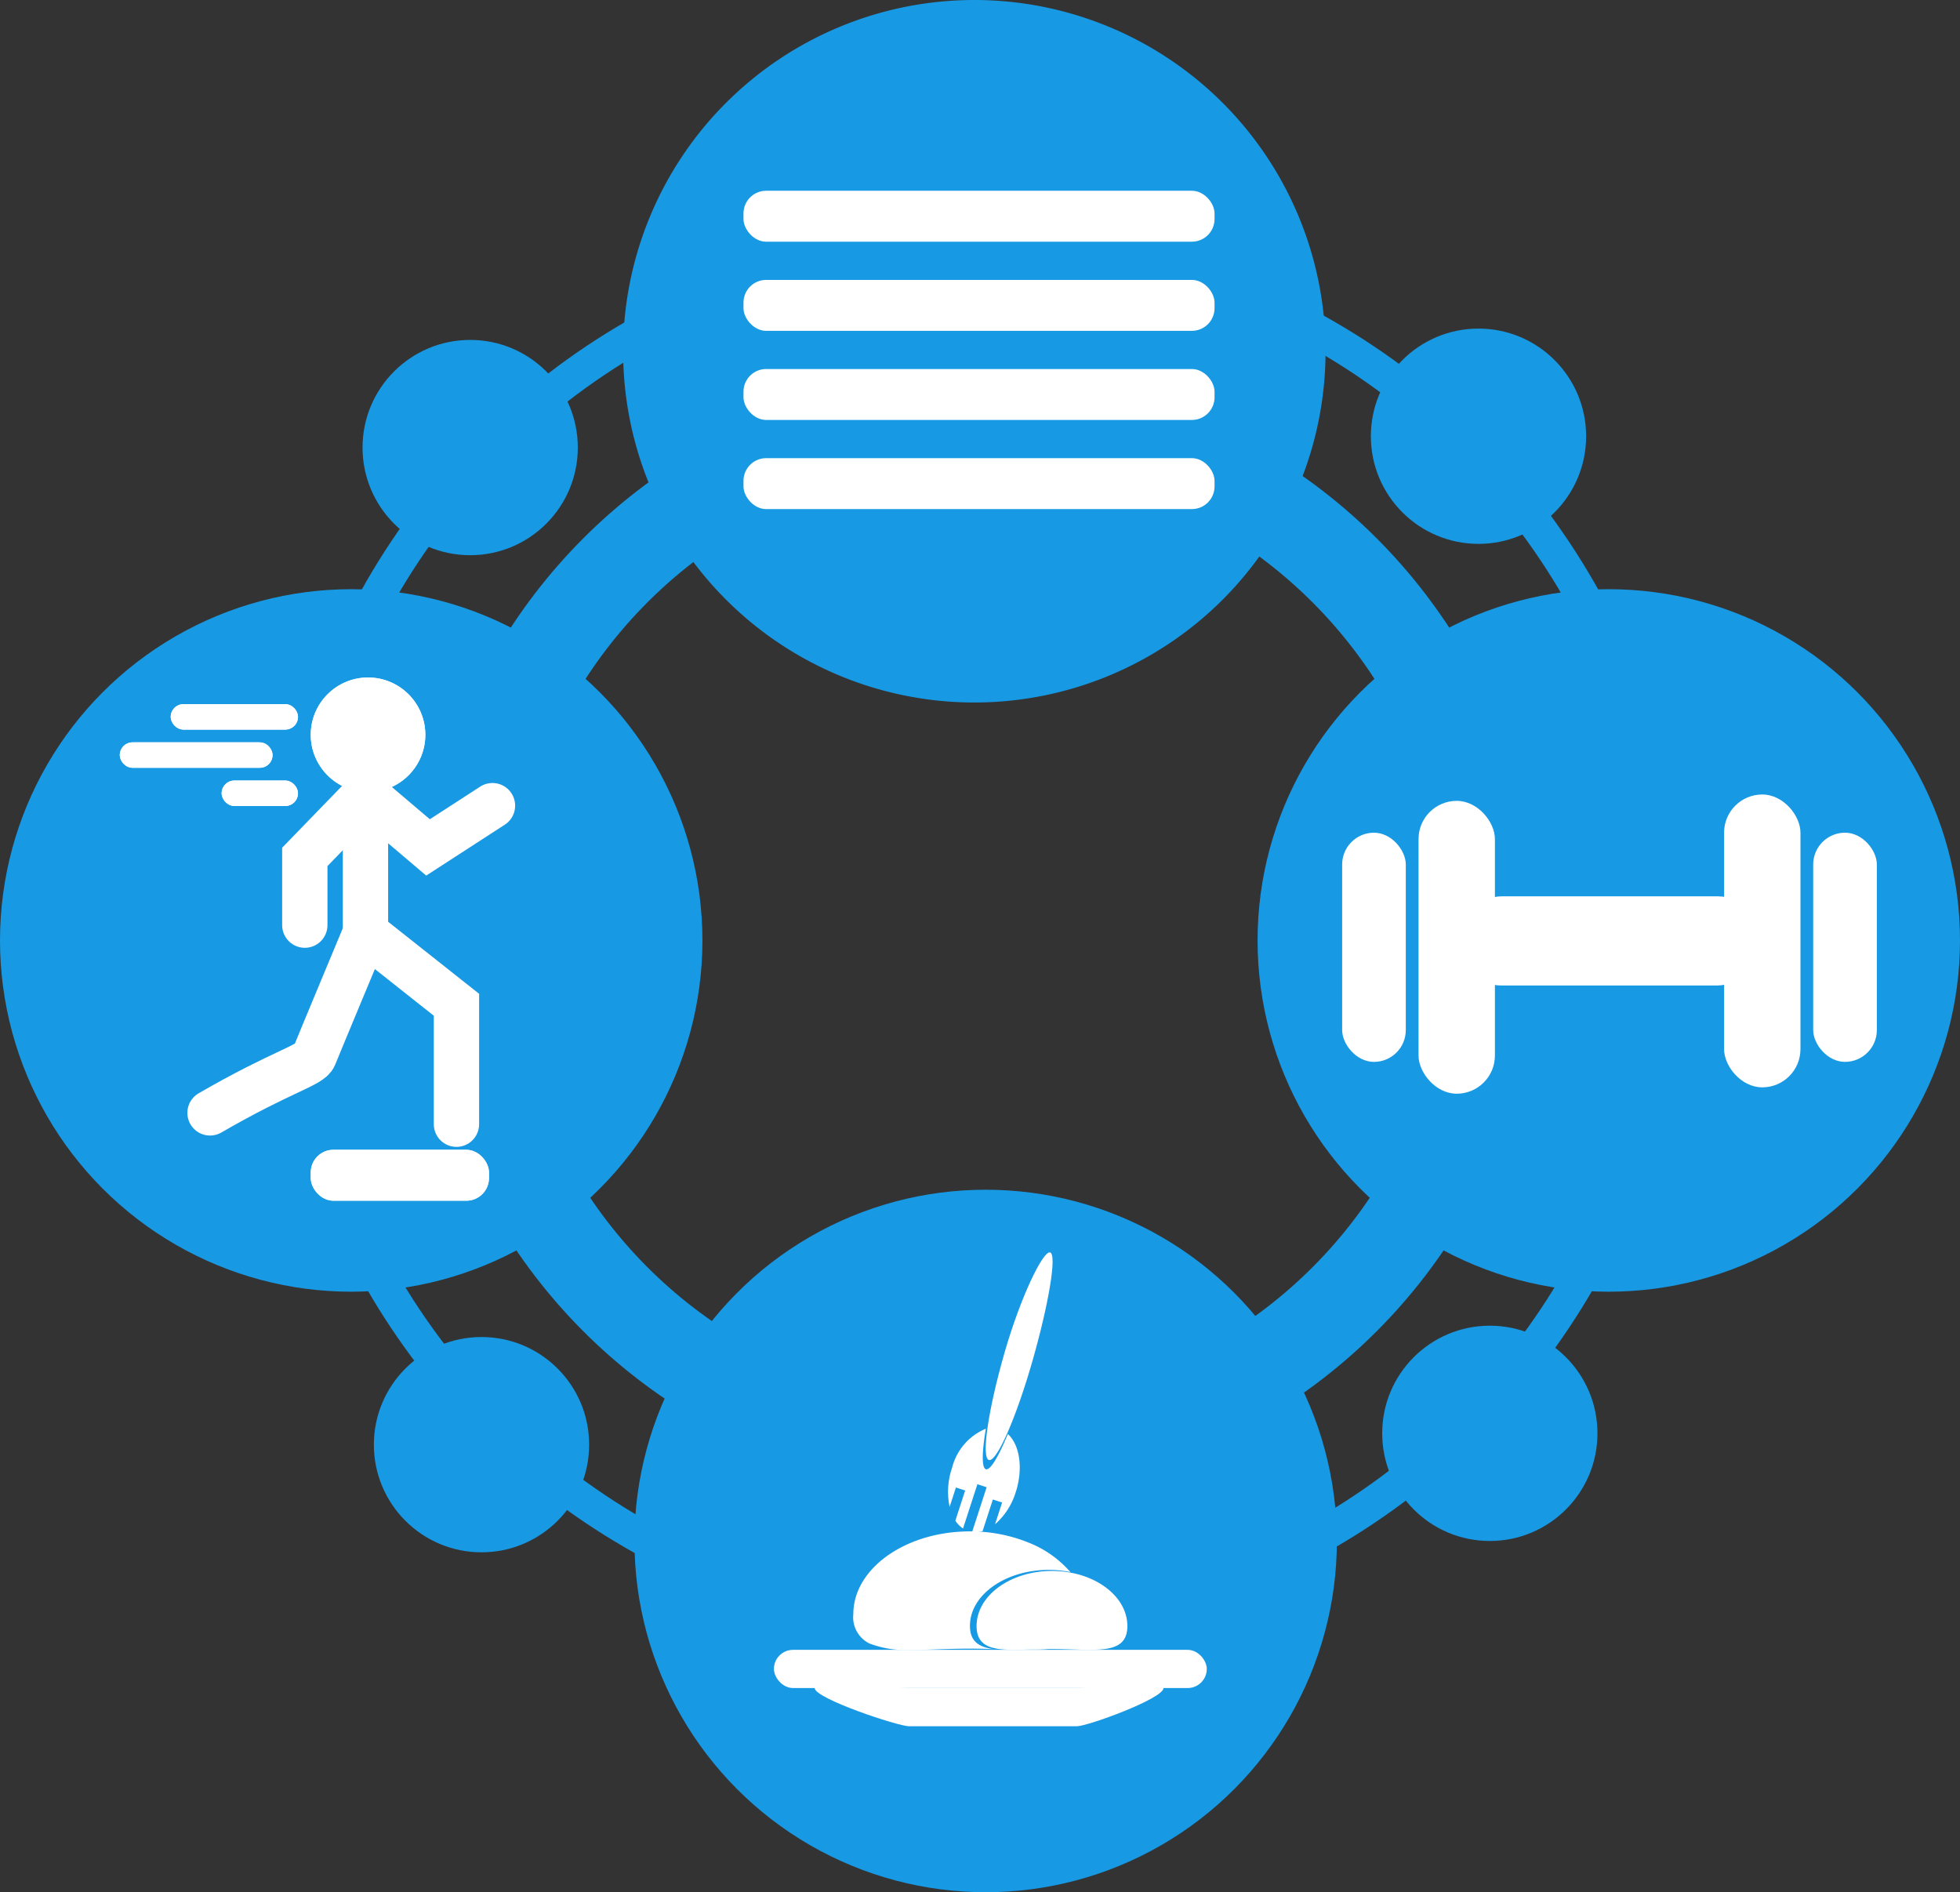 <svg xmlns="http://www.w3.org/2000/svg" width="173" height="167" viewBox="0 0 173 167">
  <rect x="0" y="0" width="173" height="167" fill="#333333" stroke="none"/>
  <g id="Group_58" data-name="Group 58" transform="translate(-222 -445)">
    <g id="Ellipse_7" data-name="Ellipse 7" transform="translate(246 465)" fill="none" stroke="#1799e4" stroke-width="3">
      <circle cx="62.5" cy="62.5" r="62.5" stroke="none"/>
      <circle cx="62.5" cy="62.5" r="61" fill="none"/>
    </g>
    <g id="Group_55" data-name="Group 55" transform="translate(-68 6)">
      <g id="Ellipse_6" data-name="Ellipse 6" transform="translate(327 472)" fill="none" stroke="#1799e4" stroke-width="8">
        <circle cx="49.5" cy="49.5" r="49.5" stroke="none"/>
        <circle cx="49.5" cy="49.5" r="45.5" fill="none"/>
      </g>
      <g id="Group_2" data-name="Group 2" transform="translate(-242 -164)">
        <circle id="Ellipse_6-2" data-name="Ellipse 6" cx="31" cy="31" r="31" transform="translate(643 655)" fill="#1799e4"/>
        <g id="Group_1" data-name="Group 1" transform="translate(659.464 672.118)">
          <rect id="Rectangle_2" data-name="Rectangle 2" width="6.742" height="25.846" rx="3.371" transform="translate(24.712 1)" fill="#fff"/>
          <rect id="Rectangle_5" data-name="Rectangle 5" width="7.866" height="26.969" rx="3.933" transform="translate(28.083 9.989) rotate(90)" fill="#fff"/>
          <rect id="Rectangle_6" data-name="Rectangle 6" width="5.618" height="20.227" rx="2.809" transform="translate(32.578 4.371)" fill="#fff"/>
          <rect id="Rectangle_2-2" data-name="Rectangle 2" width="6.742" height="25.846" rx="3.371" transform="translate(-2.257 1.562)" fill="#fff"/>
          <rect id="Rectangle_6-2" data-name="Rectangle 6" width="5.618" height="20.227" rx="2.809" transform="translate(-8.999 4.372)" fill="#fff"/>
        </g>
        <g id="Group_56" data-name="Group 56" transform="translate(0 13)">
          <circle id="Ellipse_7-2" data-name="Ellipse 7" cx="31" cy="31" r="31" transform="translate(588 695)" fill="#1799e4"/>
          <g id="Group_3" data-name="Group 3" transform="translate(600.31 725.153)">
            <rect id="Rectangle_7" data-name="Rectangle 7" width="38.207" height="3.371" rx="1.686" transform="translate(0 10.455)" fill="#fff"/>
            <path id="Path_4" data-name="Path 4" d="M8.32.414H23.141c.944,0,7.647-.931,7.647,0s-6.7,3.371-7.647,3.371H8.32C7.376,3.785,0,1.345,0,.414S7.376.414,8.32.414Z" transform="translate(3.599 13.413)" fill="#fff"/>
            <path id="Subtraction_1" data-name="Subtraction 1" d="M15.436,10.455c-.268,0-.561,0-.9-.011.253-.006.51-.015.782-.022.6-.018,1.225-.038,1.875-.039C16.7,10.432,16.122,10.455,15.436,10.455Zm-10.285,0a8.989,8.989,0,0,1-3.73-.561A2.579,2.579,0,0,1,0,7.3C0,3.276,4.617,0,10.293,0a13.658,13.658,0,0,1,5.175.989,9.515,9.515,0,0,1,3.69,2.6A9.643,9.643,0,0,0,17.243,3.4c-3.831,0-6.948,2.212-6.948,4.931,0,1.249.621,1.863,2.076,2.054-.751-.022-1.453-.035-2.076-.035-.986,0-1.931.029-2.843.058-.815.033-1.583.057-2.3.057Z" transform="translate(7.009)" fill="#fff"/>
            <path id="Path_3" data-name="Path 3" d="M6.656,0c3.681,0,6.656,2.179,6.656,4.866s-2.98,2.026-6.656,2.026S0,7.556,0,4.866,2.98,0,6.656,0Z" transform="translate(17.887 3.491)" fill="#fff"/>
          </g>
          <g id="Group_4" data-name="Group 4" transform="translate(614.528 724.142) rotate(-72)">
            <path id="Subtraction_2" data-name="Subtraction 2" d="M4.527,6.018a6.059,6.059,0,0,1-3.252-.86H3.294V4.3H.36A2.146,2.146,0,0,1,0,3.443H4.153V2.586H.044a2.408,2.408,0,0,1,.449-.857h2.8V.872h-1.8A6.471,6.471,0,0,1,4.579.012h.264a5.054,5.054,0,0,1,4.2,1.769c-2.174.322-3.413.727-3.4,1.112S6.954,3.6,9.2,3.771C8.621,5.04,6.846,5.94,4.788,6.018Z" fill="#fff"/>
            <path id="Path_6" data-name="Path 6" d="M9.427,0C14.634,0,19.1.787,19.1,1.43S14.633,2.571,9.427,2.571,0,2,0,1.285,4.221,0,9.427,0Z" transform="translate(6.454 1.607) rotate(-2)" fill="#fff"/>
          </g>
        </g>
        <circle id="Ellipse_8" data-name="Ellipse 8" cx="31" cy="31" r="31" transform="translate(532 655)" fill="#1799e4"/>
        <g id="Group_19" data-name="Group 19" transform="translate(542.572 662.793)">
          <g id="Group_5" data-name="Group 5" transform="translate(7.966)">
            <path id="Path_7" data-name="Path 7" d="M0,15.9c6.358-3.681,8.868-4.183,9.2-5.02S13.72,0,13.72,0l8.031,6.358V16.9" transform="translate(0 22.525)" fill="none" stroke="#fff" stroke-linecap="round" stroke-width="4"/>
            <path id="Path_8" data-name="Path 8" d="M0,12.214V0L5.522,4.685,11.211,1" transform="translate(13.72 10.311)" fill="none" stroke="#fff" stroke-linecap="round" stroke-width="4"/>
            <path id="Path_9" data-name="Path 9" d="M5.354,0,0,5.522v6.023" transform="translate(8.366 10.311)" fill="none" stroke="#fff" stroke-linecap="round" stroke-width="4"/>
            <g id="Ellipse_2" data-name="Ellipse 2" transform="translate(8.89 0)" fill="#fff" stroke="#fff" stroke-width="1">
              <circle cx="5.057" cy="5.057" r="5.057" stroke="none"/>
              <circle cx="5.057" cy="5.057" r="4.557" fill="none"/>
            </g>
          </g>
          <g id="Rectangle_11" data-name="Rectangle 11" transform="translate(16.856 41.682)" fill="#fff" stroke="#fff" stroke-linecap="round" stroke-width="1">
            <rect width="15.732" height="4.495" rx="2" stroke="none"/>
            <rect x="0.5" y="0.5" width="14.732" height="3.495" rx="1.5" fill="none"/>
          </g>
          <g id="Rectangle_12" data-name="Rectangle 12" transform="translate(4.495 2.351)" fill="#fff" stroke="#fff" stroke-linecap="round" stroke-width="1">
            <rect width="11.238" height="2.247" rx="1.123" stroke="none"/>
            <rect x="0.5" y="0.5" width="10.238" height="1.247" rx="0.623" fill="none"/>
          </g>
          <g id="Rectangle_13" data-name="Rectangle 13" transform="translate(0 5.723)" fill="#fff" stroke="#fff" stroke-linecap="round" stroke-width="1">
            <rect width="13.485" height="2.247" rx="1.123" stroke="none"/>
            <rect x="0.5" y="0.5" width="12.485" height="1.247" rx="0.623" fill="none"/>
          </g>
          <g id="Rectangle_14" data-name="Rectangle 14" transform="translate(8.989 9.094)" fill="#fff" stroke="#fff" stroke-linecap="round" stroke-width="1">
            <rect width="6.742" height="2.247" rx="1.123" stroke="none"/>
            <rect x="0.5" y="0.5" width="5.742" height="1.247" rx="0.623" fill="none"/>
          </g>
        </g>
        <g id="Group_57" data-name="Group 57" transform="translate(-1 -11)">
          <path id="Ellipse_9" data-name="Ellipse 9" d="M31,0A31,31,0,1,1,0,31,31,31,0,0,1,31,0Z" transform="translate(588 614)" fill="#1799e4"/>
          <rect id="Rectangle_15" data-name="Rectangle 15" width="41.578" height="4.495" rx="2" transform="translate(598.624 630.836)" fill="#fff"/>
          <rect id="Rectangle_16" data-name="Rectangle 16" width="41.578" height="4.495" rx="2" transform="translate(598.624 638.703)" fill="#fff"/>
          <rect id="Rectangle_17" data-name="Rectangle 17" width="41.578" height="4.495" rx="2" transform="translate(598.624 646.568)" fill="#fff"/>
          <rect id="Rectangle_18" data-name="Rectangle 18" width="41.578" height="4.495" rx="2" transform="translate(598.624 654.435)" fill="#fff"/>
        </g>
      </g>
    </g>
    <circle id="Ellipse_8-2" data-name="Ellipse 8" cx="9.5" cy="9.5" r="9.5" transform="translate(344 562)" fill="#1799e4"/>
    <circle id="Ellipse_9-2" data-name="Ellipse 9" cx="9.5" cy="9.5" r="9.5" transform="translate(343 474)" fill="#1799e4"/>
    <circle id="Ellipse_10" data-name="Ellipse 10" cx="9.5" cy="9.5" r="9.5" transform="translate(255 563)" fill="#1799e4"/>
    <circle id="Ellipse_11" data-name="Ellipse 11" cx="9.5" cy="9.5" r="9.5" transform="translate(254 475)" fill="#1799e4"/>
  </g>
</svg>
